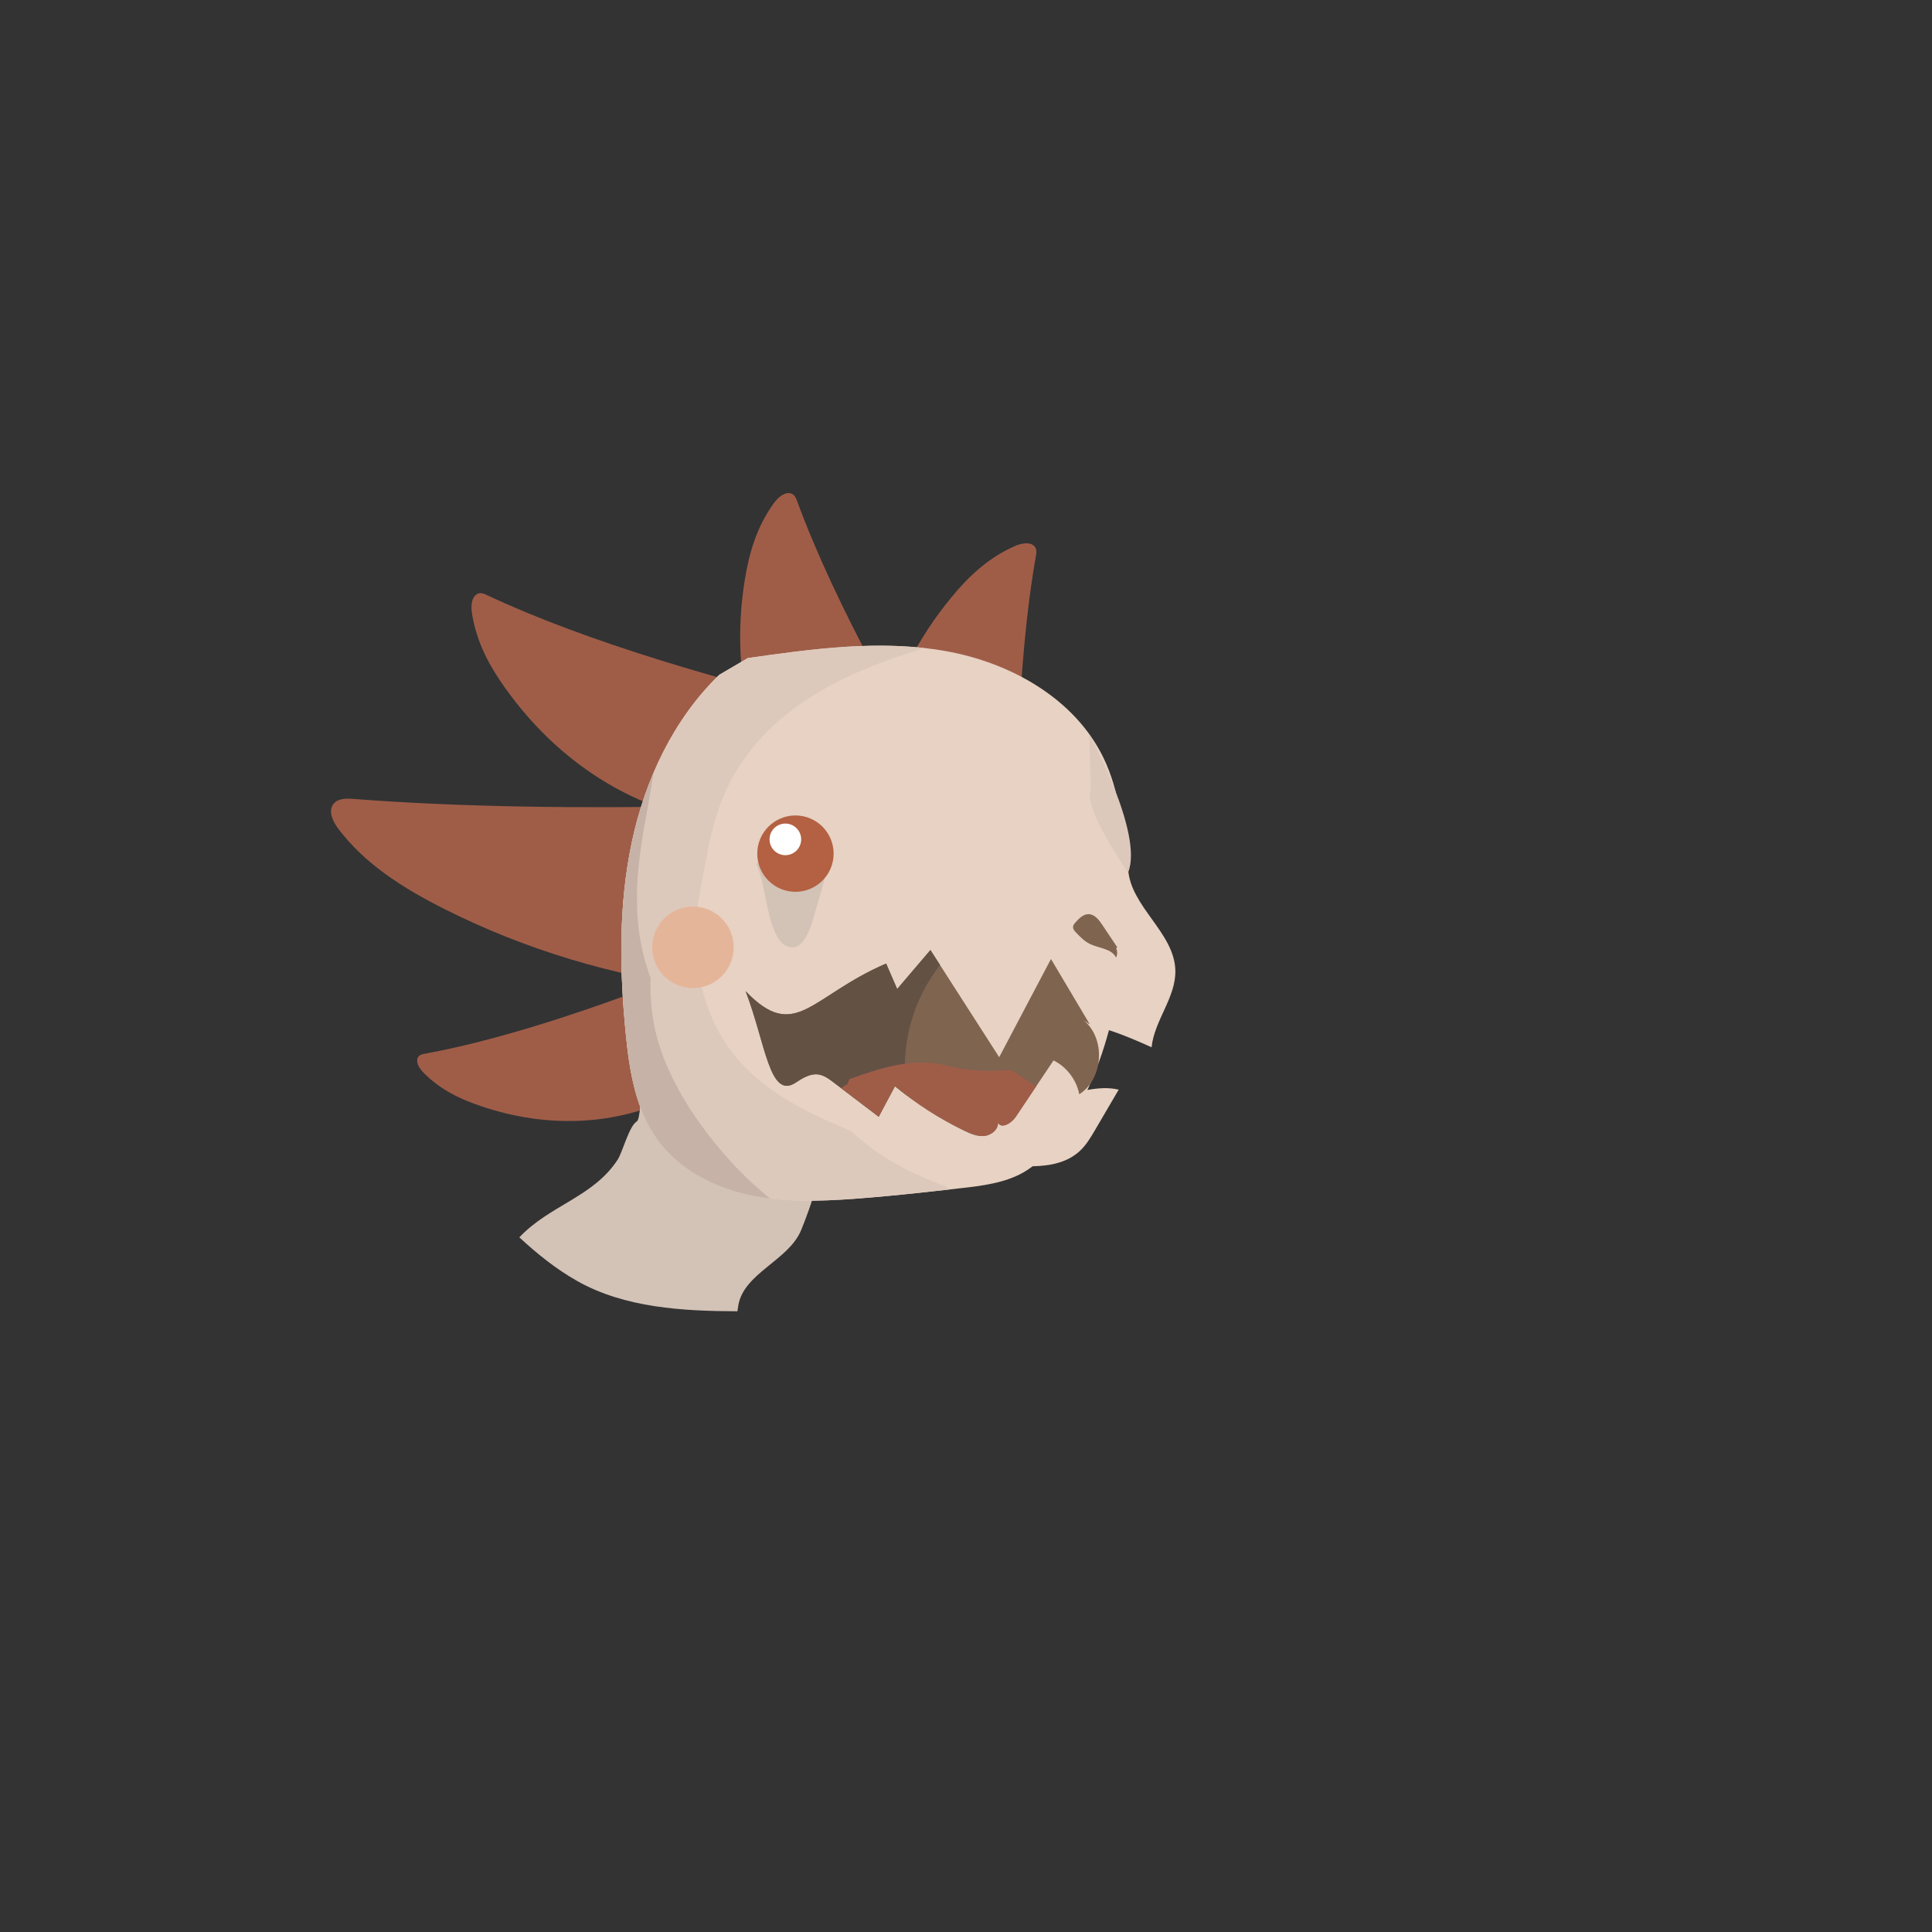 <?xml version="1.0" encoding="UTF-8"?>
<svg id="Head" xmlns="http://www.w3.org/2000/svg" version="1.1" viewBox="0 0 500 500">
  <rect x="0" y="0" width="500" height="500" fill="#333333" stroke="none"/>
  <!-- Generator: Adobe Illustrator 29.4.0, SVG Export Plug-In . SVG Version: 2.1.0 Build 152)  -->
  <defs>
    <style>
      .st0 {
        fill: #c6b2a7;
      }

      .st1 {
        fill: #9f5d48;
      }

      .st2 {
        fill: #d3c2b6;
      }

      .st3 {
        fill: #7f6450;
      }

      .st4 {
        fill: #635144;
      }

      .st5 {
        fill: #ddc9bc;
      }

      .st6 {
        fill: #fff;
      }

      .st7 {
        fill: #b36142;
      }

      .st8 {
        fill: #e5b59a;
      }

      .st9 {
        fill: #e7d2c3;
      }
    </style>
  </defs>
  <path class="st1" d="M263.48,239.34c-.87-29.14-.49-66.81,4.63-95.53.17-.96.26-2.09-.78-2.76-1.31-.85-3.34-.33-4.77.31-7.14,3.17-12.19,8.18-16.43,13.34-17.18,20.92-23.5,46.42-17.58,70.95l34.93,13.69Z"/>
  <path class="st1" d="M182.51,249.73c-21.53,8.72-49.78,18.86-72.66,22.99-.76.14-1.63.39-1.85,1.35-.27,1.21.68,2.58,1.55,3.48,4.35,4.46,9.49,6.85,14.52,8.58,20.38,7.04,41.19,4.71,57.88-6.51l.56-29.89Z"/>
  <path class="st1" d="M250.37,214.46c-15.43-24.73-34.07-57.47-44.11-84.86-.33-.91-.83-1.94-2.06-1.99-1.56-.07-3.05,1.4-3.97,2.67-4.57,6.34-6.41,13.21-7.48,19.8-4.3,26.72,3.08,51.94,20.55,70.14l37.07-5.76Z"/>
  <path class="st1" d="M216.96,183.4c-28.36-6.77-64.61-16.98-91-29.42-.88-.42-1.95-.8-2.87.03-1.16,1.04-1.19,3.13-.95,4.69,1.2,7.72,4.71,13.91,8.59,19.35,15.7,22.05,38.67,34.81,63.89,35.5l22.34-30.14Z"/>
  <path class="st2" d="M149.42,331.55c12.31,6.92,27.2,7.76,41.42,7.81.07-.48.15-.97.22-1.44,1.35-8.44,13.03-11.67,16.28-19.58,2.17-5.27,7.38-19.35,4.61-24.34-2.25-4.06-19.17-2.74-23.64-3.99-7.16-2-13.11-24.56-20.53-24.18-2.07.11-1.21,23.31-2.98,24.39-2.01,1.23-3.68,7.96-4.97,9.93-6.31,9.65-17.51,11.71-25.43,20.07,4.63,4.28,9.51,8.23,15.03,11.33Z"/>
  <path class="st1" d="M273.65,204.42c-55.29,3.77-126.94,6.63-182.19,2.34-1.84-.14-4.01-.16-5.15,1.29-1.45,1.83-.2,4.5,1.19,6.36,6.94,9.28,17.1,15.6,27.45,20.81,41.94,21.14,91.24,27.32,137.1,17.2l21.6-48Z"/>
  <path class="st9" d="M298.03,271.04c.7-6.97,6.35-12.93,6.15-19.94-.27-9.81-11.7-16.49-12.23-26.29l-.84-.37c0-.24-.01-.47-.02-.71-.37-9.42-1.39-19.05-5.48-27.54-7.44-15.42-24.1-24.73-40.97-27.71s-34.16-.58-51.11,1.83l-7.37,4.32c-11.89,11.51-19.22,27.17-22.65,43.36-3.43,16.19-3.19,32.96-1.57,49.43.96,9.78,2.58,19.97,8.44,27.86,5.5,7.41,14.24,11.92,23.24,13.92,9.01,2,18.36,1.71,27.56,1.04,9.14-.66,18.24-1.69,27.35-2.72,5.61-.63,11.38-1.32,16.3-4.08.85-.48,1.65-1.03,2.42-1.61,4.55-.09,8.99-.95,12.24-3.99,1.66-1.55,2.83-3.55,3.98-5.51,2.02-3.44,4.03-6.89,6.05-10.33-2.65-.63-5.37-.41-8.1.08,2.32-4.97,4.15-10.15,5.58-15.47,3.76,1.2,7.42,2.81,11.03,4.42Z"/>
  <path class="st5" d="M244.86,307.09c-9.05-3.31-17.58-7.73-24.59-14.36-2.43-1.03-4.85-2.07-7.24-3.17-7.04-3.23-14.02-7.29-19.59-12.73-8.6-8.4-12.57-19.59-13.37-31.35-.55-8.13,1.41-16.41,2.91-24.36,1.41-7.46,3.45-14.74,7.41-21.34,9.91-16.51,27.12-25.08,44.79-30.78,1.3-.42,2.61-.86,3.91-1.3-15.09-1.66-30.46.47-45.56,2.61l-7.37,4.32c-11.89,11.51-19.22,27.17-22.65,43.36-3.43,16.19-3.19,32.96-1.57,49.43.96,9.78,2.58,19.97,8.44,27.86,5.5,7.41,14.24,11.92,23.24,13.92,9.01,2,18.36,1.71,27.56,1.04,8.15-.59,16.28-1.48,24.4-2.39-.25-.25-.49-.51-.72-.77Z"/>
  <path class="st3" d="M289.13,245.13l-3.89-5.82c-.86-1.29-1.97-2.71-3.51-2.73-1.35-.02-2.43,1.07-3.34,2.07-.31.35-.64.73-.68,1.19-.05.61.4,1.13.83,1.57,1.04,1.08,2.12,2.18,3.46,2.85,2.36,1.18,5.67,1.18,6.83,3.55.37-.72.39-1.61.04-2.34"/>
  <circle class="st8" cx="179.33" cy="245.17" r="10.55"/>
  <g>
    <path class="st2" d="M195.83,223.67c2.35,5.68,2.27,12.16,4.84,17.75.49,1.06,1.09,2.11,2,2.85s2.16,1.14,3.28.77c.88-.29,1.55-1,2.09-1.76,1.39-1.97,2.08-4.33,2.74-6.65.98-3.4,1.95-6.81,2.93-10.21-1.82-.49-3.75.6-5.6.28-.95-.17-1.79-.69-2.57-1.25-2-1.44-3.76-3.21-5.19-5.22-1.86.77-3.52,2.04-4.74,3.64"/>
    <g>
      <circle class="st7" cx="205.86" cy="220.92" r="9.88"/>
      <circle class="st6" cx="203.25" cy="217.23" r="4.09"/>
    </g>
  </g>
  <path class="st5" d="M291.95,225.81s-11.78-16.65-9.64-21.38l-.42-14.45s14.14,25.83,10.06,35.83Z"/>
  <g>
    <path class="st3" d="M282.07,265.15l-10.08-16.96c-4.47,8.47-8.93,16.94-13.4,25.41l-17.8-27.73-8.6,10.09-2.86-6.59c-19.61,8.44-23.48,20.57-36.37,7.15,5.19,13.42,6.14,28.2,13,23.65,1.75-1.16,3.71-2.37,5.79-2.1,1.5.2,2.78,1.15,3.99,2.07,3.89,2.95,7.77,5.91,11.66,8.86,1.4-2.63,2.8-5.27,4.21-7.9,5.47,4.53,11.49,8.4,17.88,11.5,1.64.79,3.4,1.56,5.21,1.39s3.64-1.62,3.57-3.44c.9,1.74,3.51.12,4.6-1.51,3.26-4.87,6.52-9.74,9.78-14.61,3.41,1.69,5.95,5.03,6.66,8.77,6.3-4.01,6.9-14.46,1.11-19.17"/>
    <path class="st4" d="M234.56,270.44c1.05-7.83,4.18-14.81,8.72-20.71-.83-1.29-1.66-2.58-2.49-3.87-2.87,3.36-5.73,6.73-8.6,10.09-.95-2.2-1.91-4.39-2.86-6.59-19.61,8.44-23.48,20.57-36.37,7.15,5.19,13.42,6.14,28.2,13,23.65,1.75-1.16,3.71-2.37,5.79-2.1,1.5.2,2.78,1.15,3.99,2.07,3.89,2.95,7.77,5.91,11.66,8.86,1.4-2.63,2.8-5.27,4.21-7.9,1.06.88,2.14,1.72,3.24,2.55-.77-4.08-.93-8.46-.29-13.19Z"/>
    <path class="st1" d="M261.16,276.97c-6.03.15-5.24.4-11.24-.23-2.45-.26-4.81-1.03-7.24-1.43-7.72-1.26-15.48,1.36-22.85,3.95l-.54,1.38c-.61.22-1.11.58-1.52,1.02,3.21,2.44,6.43,4.88,9.64,7.32,1.4-2.63,2.8-5.27,4.21-7.9,5.47,4.53,11.49,8.4,17.89,11.5,1.64.79,3.4,1.56,5.21,1.39,1.81-.17,3.64-1.62,3.57-3.44.9,1.74,3.51.12,4.6-1.51,3.08-4.59,2.25-3.37,5.33-7.96-1.39-.41-5.65-4.13-7.05-4.1Z"/>
  </g>
  <path class="st0" d="M189.34,300.83c-8.13-8.98-15.73-19.87-19.12-31.66-1.47-5.1-2.03-10.63-1.85-16.03-.58-1.66-1.12-3.33-1.57-5.01-3.61-13.42-1.61-26.13.9-39.53.54-2.91.99-5.8,1.47-8.67-2.47,5.81-4.35,11.9-5.66,18.06-3.43,16.19-3.19,32.96-1.57,49.43.96,9.78,2.58,19.97,8.44,27.86,5.5,7.41,14.24,11.92,23.24,13.92,1.88.42,3.77.73,5.68.96-3.58-2.88-6.95-6.02-9.96-9.34Z"/>
</svg>